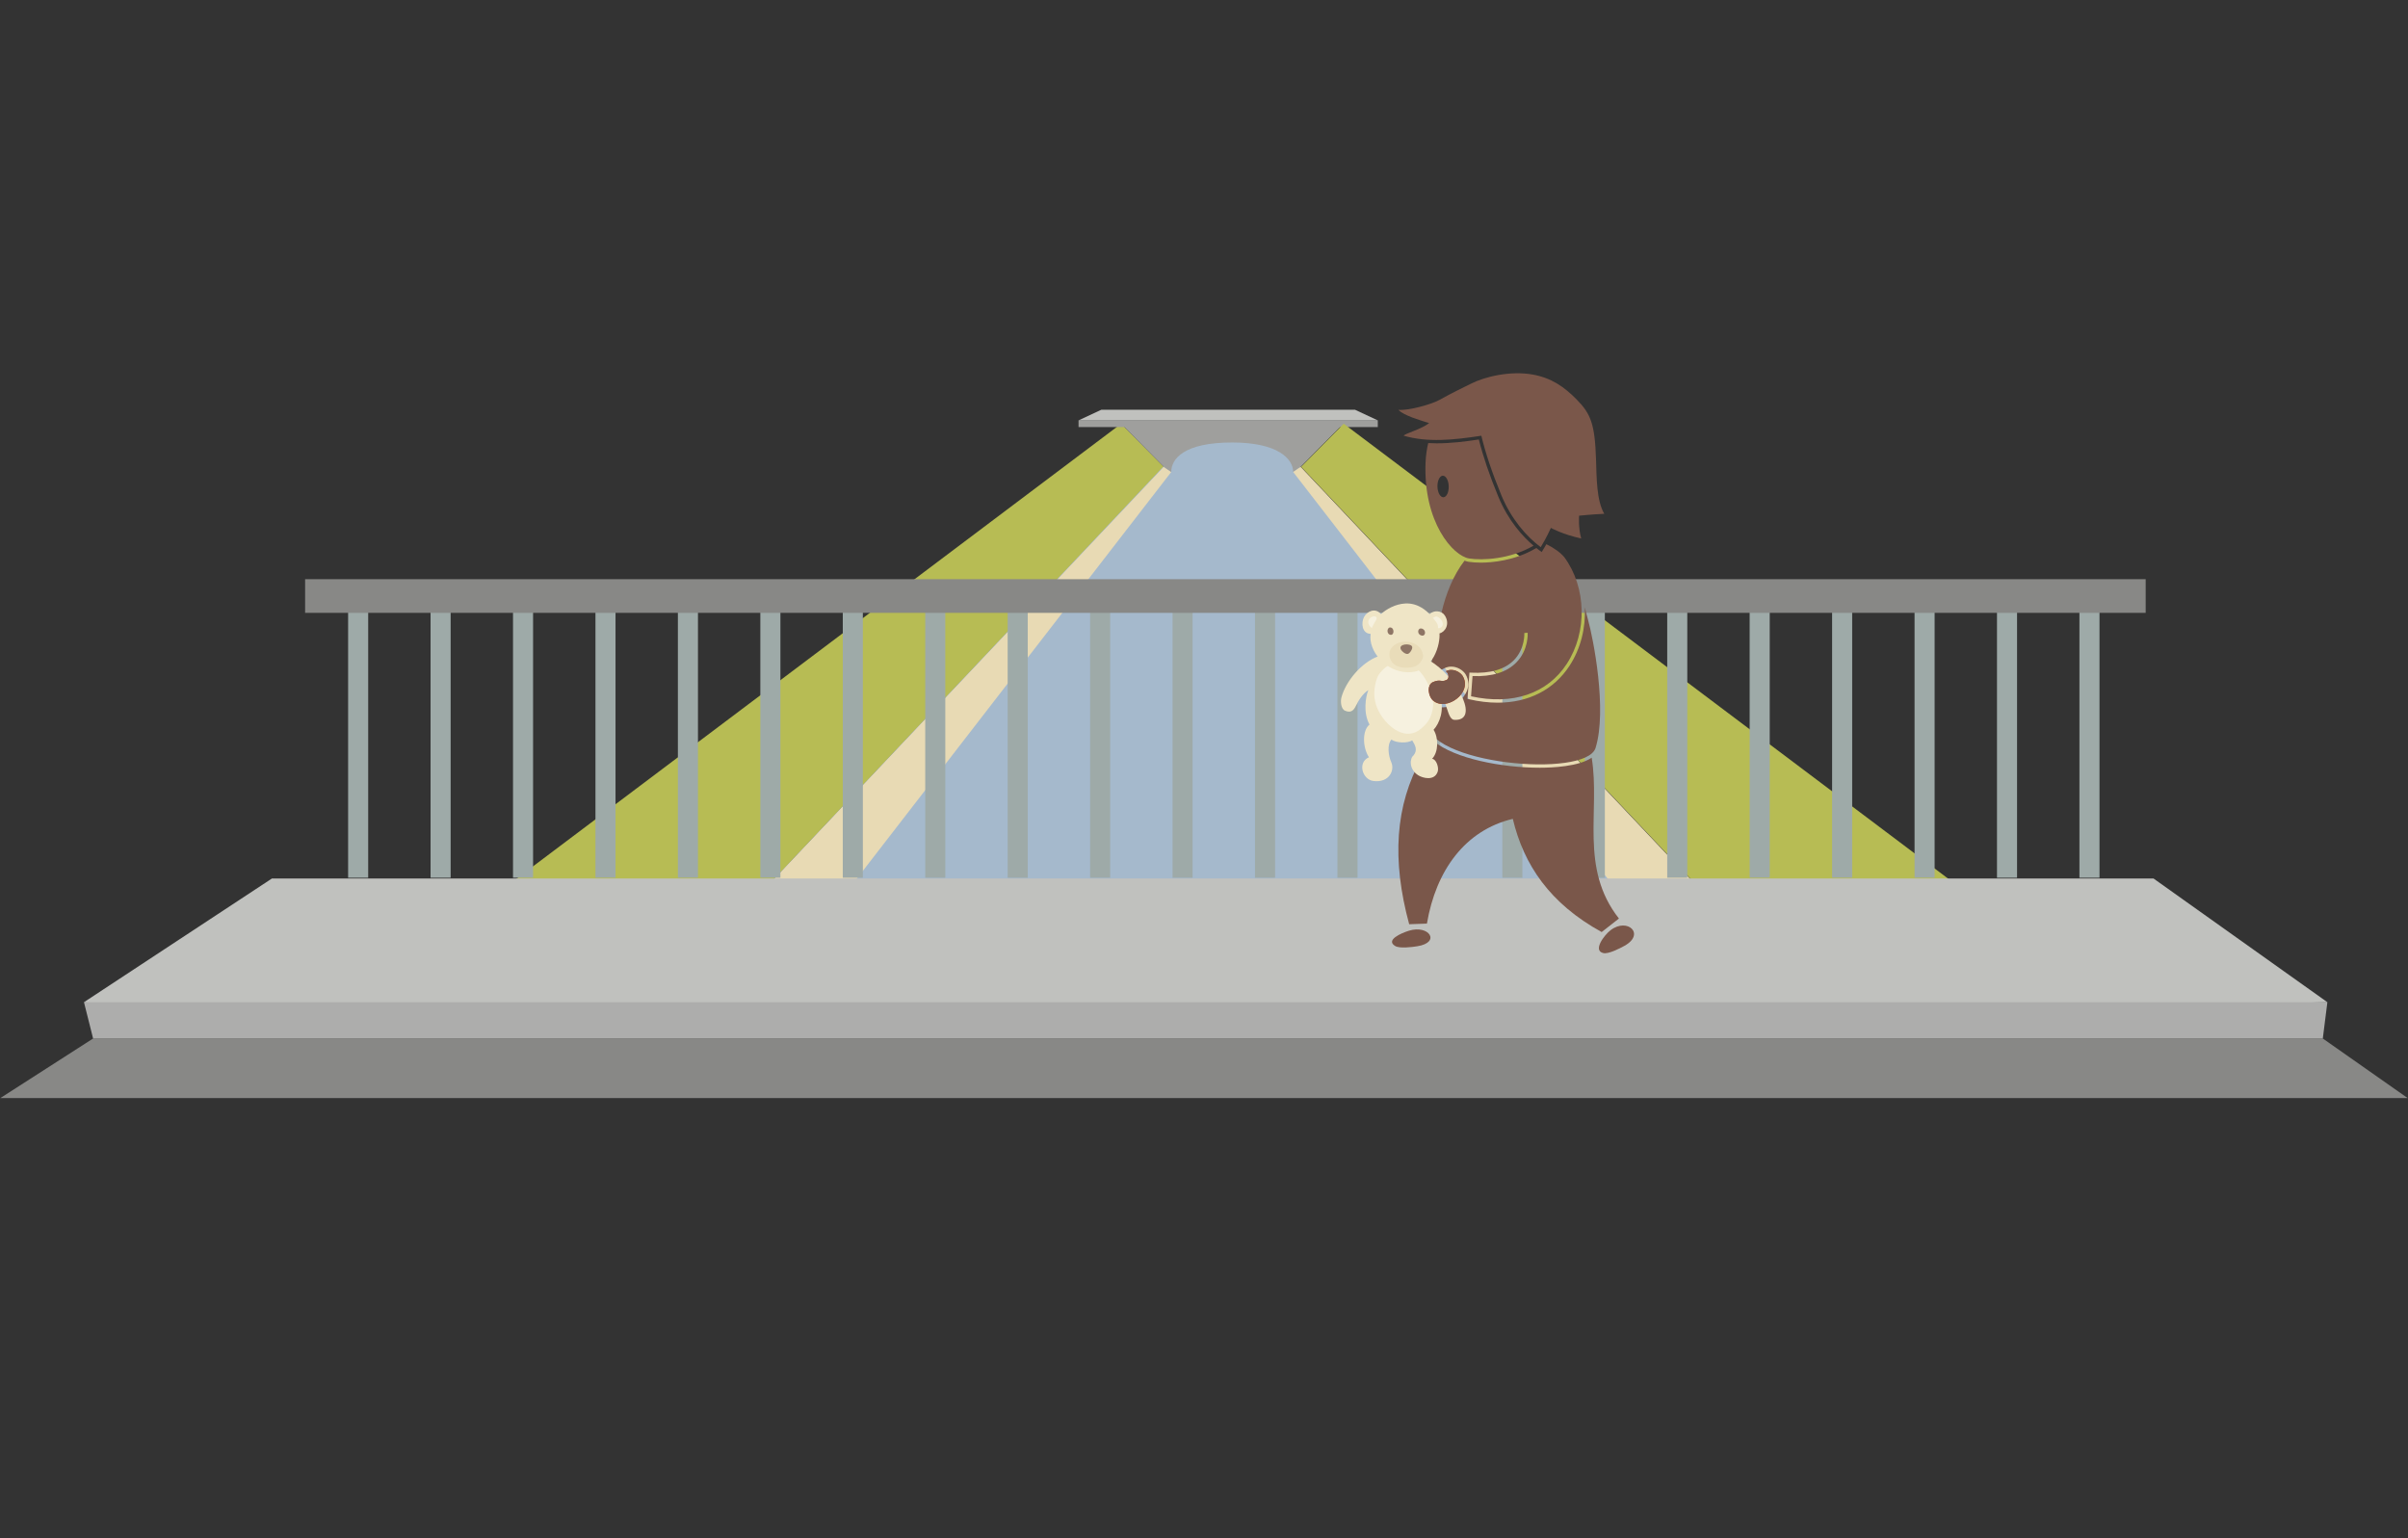 <?xml version="1.0" encoding="utf-8"?>
<!-- Generator: Adobe Illustrator 15.0.2, SVG Export Plug-In . SVG Version: 6.00 Build 0)  -->
<!DOCTYPE svg PUBLIC "-//W3C//DTD SVG 1.1//EN" "http://www.w3.org/Graphics/SVG/1.1/DTD/svg11.dtd">
<svg version="1.1" id="Layer_1" xmlns="http://www.w3.org/2000/svg" xmlns:xlink="http://www.w3.org/1999/xlink" x="0px" y="0px"
	 width="720px" height="460px" viewBox="0 0 720 460" enable-background="new 0 0 720 460" xml:space="preserve">
<rect x="0" y="0" width="720" height="460" fill="#333333" stroke="none"/>
<g>
	<polygon fill="#B7BC54" points="347.963,139.604 227.398,267.185 148.607,267.185 335.223,126.714 	"/>
	<polygon fill="#A5B9CC" points="508.715,267.185 380.174,130.745 356.123,130.745 227.398,267.185 	"/>
	<polygon fill="#E8DAB4" points="227.398,267.185 347.963,139.604 350.205,141.144 252.773,267.185 	"/>
	<g>
		<path fill="#9F9F9D" d="M335.223,126.714l12.74,12.891l2.242,1.539c0-3.875,3.691-8.82,18.229-8.82
			c13.723,0,18.23,4.945,18.23,8.82l2.242-1.539l12.74-12.891H335.223z"/>
		<rect x="322.49" y="125.714" fill="#9F9F9D" width="89.477" height="2"/>
		<polygon fill="#C0C1BE" points="405.156,122.534 329.301,122.534 322.49,125.714 411.967,125.714 		"/>
	</g>
	<polygon fill="#B7BC54" points="389.031,139.604 509.596,267.185 588.387,267.185 401.771,126.714 	"/>
	<polygon fill="#E8DAB4" points="509.471,267.185 388.906,139.604 386.664,141.144 484.096,267.185 	"/>
</g>
<g>
	<polygon fill="#888886" points="27.838,310.562 0.105,328.372 719.895,328.372 694.527,310.562 	"/>
</g>
<polygon fill="#ADADAC" points="695.895,299.704 139.562,278.372 25.105,299.704 27.838,310.562 694.527,310.562 "/>
<polygon fill="#C0C1BE" points="695.895,299.704 25.105,299.704 81.319,262.704 643.895,262.704 "/>
<g>
	<rect x="104.091" y="178.021" fill="#9EAAA8" width="6" height="84.465"/>
	<rect x="128.742" y="178.021" fill="#9EAAA8" width="6" height="84.465"/>
	<rect x="153.393" y="178.021" fill="#9EAAA8" width="6" height="84.465"/>
	<rect x="178.044" y="178.021" fill="#9EAAA8" width="6" height="84.465"/>
	<rect x="202.694" y="178.021" fill="#9EAAA8" width="6" height="84.465"/>
	<rect x="227.345" y="178.021" fill="#9EAAA8" width="6" height="84.465"/>
	<rect x="251.996" y="178.021" fill="#9EAAA8" width="6" height="84.465"/>
	<rect x="276.646" y="178.021" fill="#9EAAA8" width="6" height="84.465"/>
	<rect x="301.297" y="178.021" fill="#9EAAA8" width="6.001" height="84.465"/>
	<rect x="325.948" y="178.021" fill="#9EAAA8" width="6" height="84.465"/>
	<rect x="350.6" y="178.021" fill="#9EAAA8" width="5.999" height="84.465"/>
	<rect x="375.25" y="178.021" fill="#9EAAA8" width="6" height="84.465"/>
	<rect x="399.9" y="178.021" fill="#9EAAA8" width="6" height="84.465"/>
	<rect x="424.552" y="178.021" fill="#9EAAA8" width="6" height="84.465"/>
	<rect x="449.202" y="178.021" fill="#9EAAA8" width="6" height="84.465"/>
	<rect x="473.854" y="178.021" fill="#9EAAA8" width="6" height="84.465"/>
	<rect x="498.504" y="178.021" fill="#9EAAA8" width="6" height="84.465"/>
	<rect x="523.154" y="178.021" fill="#9EAAA8" width="6" height="84.465"/>
	<rect x="547.806" y="178.021" fill="#9EAAA8" width="6" height="84.465"/>
	<rect x="572.456" y="178.021" fill="#9EAAA8" width="6" height="84.465"/>
	<rect x="597.106" y="178.021" fill="#9EAAA8" width="6" height="84.465"/>
	<rect x="621.758" y="178.021" fill="#9EAAA8" width="6" height="84.465"/>
</g>
<rect x="91.228" y="173.204" fill="#888886" width="550.334" height="10.07"/>
<g>
	<g>
		<g>
			<g>
				<path fill="#7A574A" d="M475.922,226.583c-3.891,2.658-11.744,3.004-15.527,3.004c-11.35,0-25.441-2.721-31.699-7.928
					c-1.391,1.557-2.605,3.205-3.576,4.932c-8.027,14.293-8.98,30.6-3.77,49.797l5.305-0.186
					c2.684-15.863,11.391-27.922,25.678-31.326c3.256,13.701,11.037,25.311,26.566,33.848l5.17-4.037
					C472.176,259.581,478.523,242.546,475.922,226.583z"/>
			</g>
		</g>
		<g>
			<g>
				<path fill="#7A574A" d="M473.869,181.604c0.291,6.105-1.207,12.328-4.559,17.469c-4.715,7.23-12.309,11.062-21.49,11.062
					c-2.742,0-5.621-0.342-8.611-1.035l-0.418-0.096l0.57-7.871l0.49,0.025c5.77,0.293,10.086-0.967,12.816-3.744
					c3.387-3.445,3.115-8.076,3.111-8.123l0.998-0.068c0.014,0.209,0.303,5.131-3.396,8.893c-2.859,2.91-7.262,4.279-13.092,4.062
					l-0.438,6.043c12.393,2.746,22.807-0.777,28.621-9.695c6.197-9.502,5.883-22.842-0.699-31.85
					c-1.199-1.475-3.16-2.828-5.404-3.936c-0.262,0.463-0.541,0.939-0.834,1.416l-0.572,0.928l-0.877-0.65
					c-0.227-0.168-0.473-0.359-0.729-0.562c-6.486,3.889-13.525,4.381-16.584,4.381c-1.33,0-2.588-0.086-3.641-0.25
					c-0.391-0.061-0.803-0.178-1.23-0.342c-3.322,4.287-5.568,9.838-6.891,15.551c-1.883,8.131-3.057,14.355-3.773,20.426
					c0.254-0.246,0.537-0.461,0.877-0.6c0.82-0.338,1.498-0.496,2.129-0.496c0.295,0,0.541,0.033,0.738,0.061
					c0.15,0.021,0.268,0.037,0.379,0.037c0.137,0,0.342-0.023,0.725-0.197c0.064-0.152,0.041-0.611-0.357-0.904l-1.312-0.965
					l1.453-0.734c0.656-0.33,1.352-0.498,2.07-0.498c1.852,0,3.568,1.164,4.242,2.26c1.113,1.807,1.135,3.859,0.061,5.781
					c-1.361,2.438-4.188,4.141-6.873,4.141c-1.318,0-2.516-0.422-3.465-1.217c-0.48-0.402-0.875-0.959-1.164-1.586
					c-0.17,2.152-0.295,4.342-0.379,6.654c-0.484,13.283,47.873,17.479,50.713,8.295c3.525-11.406-0.695-32.74-2.221-38.205
					C474.451,184.024,474.141,182.761,473.869,181.604z"/>
			</g>
			<path fill="#EFE5C6" d="M434.838,215.271c-2.162-0.119-2.074-5.932-4.301-7.066c1.434,4.018-0.074,8.092-1.893,10.035
				c1.488,2.328,1.535,6.627-0.443,8.678c1.316,0.125,2.072,2.678,1.676,3.848c-0.957,2.859-4.48,1.945-5.844,1.066
				c-2.873-1.852-2.488-5.148-1.373-5.934c1.248-1.596,0.566-2.92-0.412-4.51c-1.223,0.922-4.879,0.848-6.191-0.234
				c-1.381,1.514-0.92,4.926-0.049,6.818c1.059,2.436-0.652,6.176-5.361,5.584c-3.301-0.418-4.846-5.555-1.336-7.096
				c-1.893-2.938-2.061-7.969,0.176-9.789c-1.961-3.523-1.154-8.381-0.342-10.303c-1.729,1.117-2.875,2.996-3.812,4.869
				c-0.699,1.396-1.557,1.982-3.168,1.297c-1.201-0.51-1.406-2.756-1.061-4.021c1.309-4.818,5.982-10.398,10.945-12.229
				c5.32-1.959,11.904-1.32,16.873,2.223C436.395,203.837,442.254,215.665,434.838,215.271z"/>
			<path fill="#F6F1DF" d="M412.279,201.735c-0.727,1.1-1.082,2.781-1.256,4.102c-0.352,2.666,0.209,5.164,1.553,7.467
				c2.541,4.35,7.928,8.508,12.426,4.523c1.588-1.404,2.484-2.48,3.098-4.559c0.699-2.367,0.512-4.367-0.289-6.695
				c-1.053-3.055-3.027-6.348-5.947-7.932C418.471,196.812,414.305,198.657,412.279,201.735z"/>
			<path fill="#EFE5C6" d="M432.02,184.077c-0.965-1.539-3.273-1.666-4.555-0.445c-0.889-0.844-3.398-3.373-7.289-3.16
				c-2.961,0.158-5.617,1.682-7.256,3.156c-1.83-2.084-4.283-0.684-5.092,0.928c-0.885,1.762-0.621,4.889,1.994,5.008
				c-0.756,5.049,4.434,11.396,11.18,11.477c7.863,0.094,9.68-8.832,9.408-11.627C432.137,188.999,433.613,186.618,432.02,184.077z"
				/>
			<path fill="#F6F1DF" d="M428.43,184.755c0.613-0.141,0.656-0.602,1.396-0.297c0.496,0.203,1.016,0.752,1.285,1.178
				c0.648,1.025,0.199,2.25-1.141,2.24c0.168-1.33-0.85-2.18-1.484-3.072L428.43,184.755z"/>
			<path fill="#F6F1DF" d="M409.316,185.237c-0.508,1.145,0.049,1.996,0.986,2.641c-0.387-0.264,1.49-2.6,1.338-3.092
				C411.318,183.757,409.607,184.587,409.316,185.237z"/>
			<path fill="#8E7565" d="M424.873,189.997c1.346,0.518,1.619-1.307,0.609-1.877C424.016,187.298,423.422,189.446,424.873,189.997z
				"/>
			<path fill="#8E7565" d="M415.523,189.769c1.318,0.537,1.504-1.713,0.457-2.074C414.77,187.272,414.451,189.335,415.523,189.769z"
				/>
			<path fill="#E9DCB9" d="M415.902,193.976c-0.621,0.957-0.57,2.385-0.078,3.383c1.135,2.309,3.932,2.525,6.205,2.205
				c1.152-0.156,2.289-0.812,2.871-1.818c0.254-0.438,0.562-0.842,0.604-1.316c0.043-0.494-0.113-1.059-0.266-1.484
				C423.939,191.317,417.939,190.851,415.902,193.976z"/>
			<path fill="#8E7565" d="M418.896,194.276c0.299,0.555,1.365,1.451,2.084,1.26c0.6-0.156,1.473-1.537,1.258-2.145
				C421.854,192.28,417.916,192.468,418.896,194.276z"/>
		</g>
		<g>
			<path fill="#C83B0C" d="M432.568,203.321c0.734-0.346,0.791-1.826-0.248-2.59c2.201-1.111,4.398,0.4,5.01,1.393
				c3.088,5.014-4.834,10.727-8.783,7.416c-1.572-1.318-1.969-4.789-0.051-5.578C430.895,202.976,430.807,204.153,432.568,203.321z"
				/>
			<g>
				<path fill="#7A574A" d="M432.568,203.321c-0.529,0.25-0.893,0.318-1.207,0.318c-0.375,0-0.68-0.098-1.117-0.098
					c-0.41,0-0.938,0.086-1.748,0.42c-1.918,0.789-1.521,4.26,0.051,5.578c0.814,0.684,1.799,0.982,2.822,0.982
					c3.928,0,8.412-4.42,5.961-8.398c-0.459-0.744-1.812-1.783-3.391-1.783c-0.523,0-1.07,0.113-1.619,0.391
					C433.359,201.495,433.303,202.976,432.568,203.321z"/>
			</g>
		</g>
		<g>
			<path fill="#7A574A" d="M423.766,282.978c-1.604,0.254-5.303,0.732-6.637-0.096c-2.877-1.773,1.764-3.805,4.115-4.545
				C427.289,276.446,430.916,281.849,423.766,282.978z"/>
		</g>
		<g>
			<path fill="#7A574A" d="M485.715,282.849c-1.42,0.781-4.729,2.494-6.268,2.176c-3.312-0.686,0.18-5.375,2.145-6.871
				C486.627,274.312,492.053,279.343,485.715,282.849z"/>
		</g>
		<path fill="#7A574A" d="M479.68,153.647c-2.301-3.953-2.279-10.602-2.465-16.324c-0.344-10.502-1.545-13.578-5.861-17.934
			c-3.584-3.615-7.373-6.348-13.004-7.369c-6.707-1.215-14.381,0.576-18.717,2.816c-1.82,0.939-5.529,2.654-9.174,4.727
			c-2.424,1.377-9.41,3.279-12.322,3.002c1.539,1.693,6.482,3.094,9.184,3.969c-2.416,1.873-7.414,3.162-7.602,3.762
			c7.047,2.064,14.893,1.301,23.205,0.006c1.236,5.121,3.1,10.797,5.984,17.799c2.898,7.037,7.471,12.33,11.775,15.531
			c1.768-2.871,3.039-5.77,3.039-5.77s3.295,1.891,9.064,3.172c-0.922-3.309-0.629-6.822-0.629-6.822
			S476.197,153.808,479.68,153.647z"/>
		<path fill="#7A574A" d="M447.984,148.481c-2.648-6.428-4.506-11.875-5.812-17.053c-3.871,0.588-8.301,1.146-12.586,1.146
			c-0.875,0-1.717-0.029-2.543-0.076c-0.432,1.811-0.707,3.719-0.793,5.729c-0.752,17.988,8.246,28.047,13.035,28.787
			c3.891,0.605,12.146,0.285,19.246-3.822C455.438,160.569,451.02,155.853,447.984,148.481z M431.576,148.706
			c-0.928,0.025-1.721-1.396-1.768-3.176c-0.049-1.783,0.67-3.242,1.6-3.27c0.926-0.023,1.721,1.4,1.766,3.178
			C433.221,147.218,432.508,148.683,431.576,148.706z"/>
	</g>
</g>
</svg>
